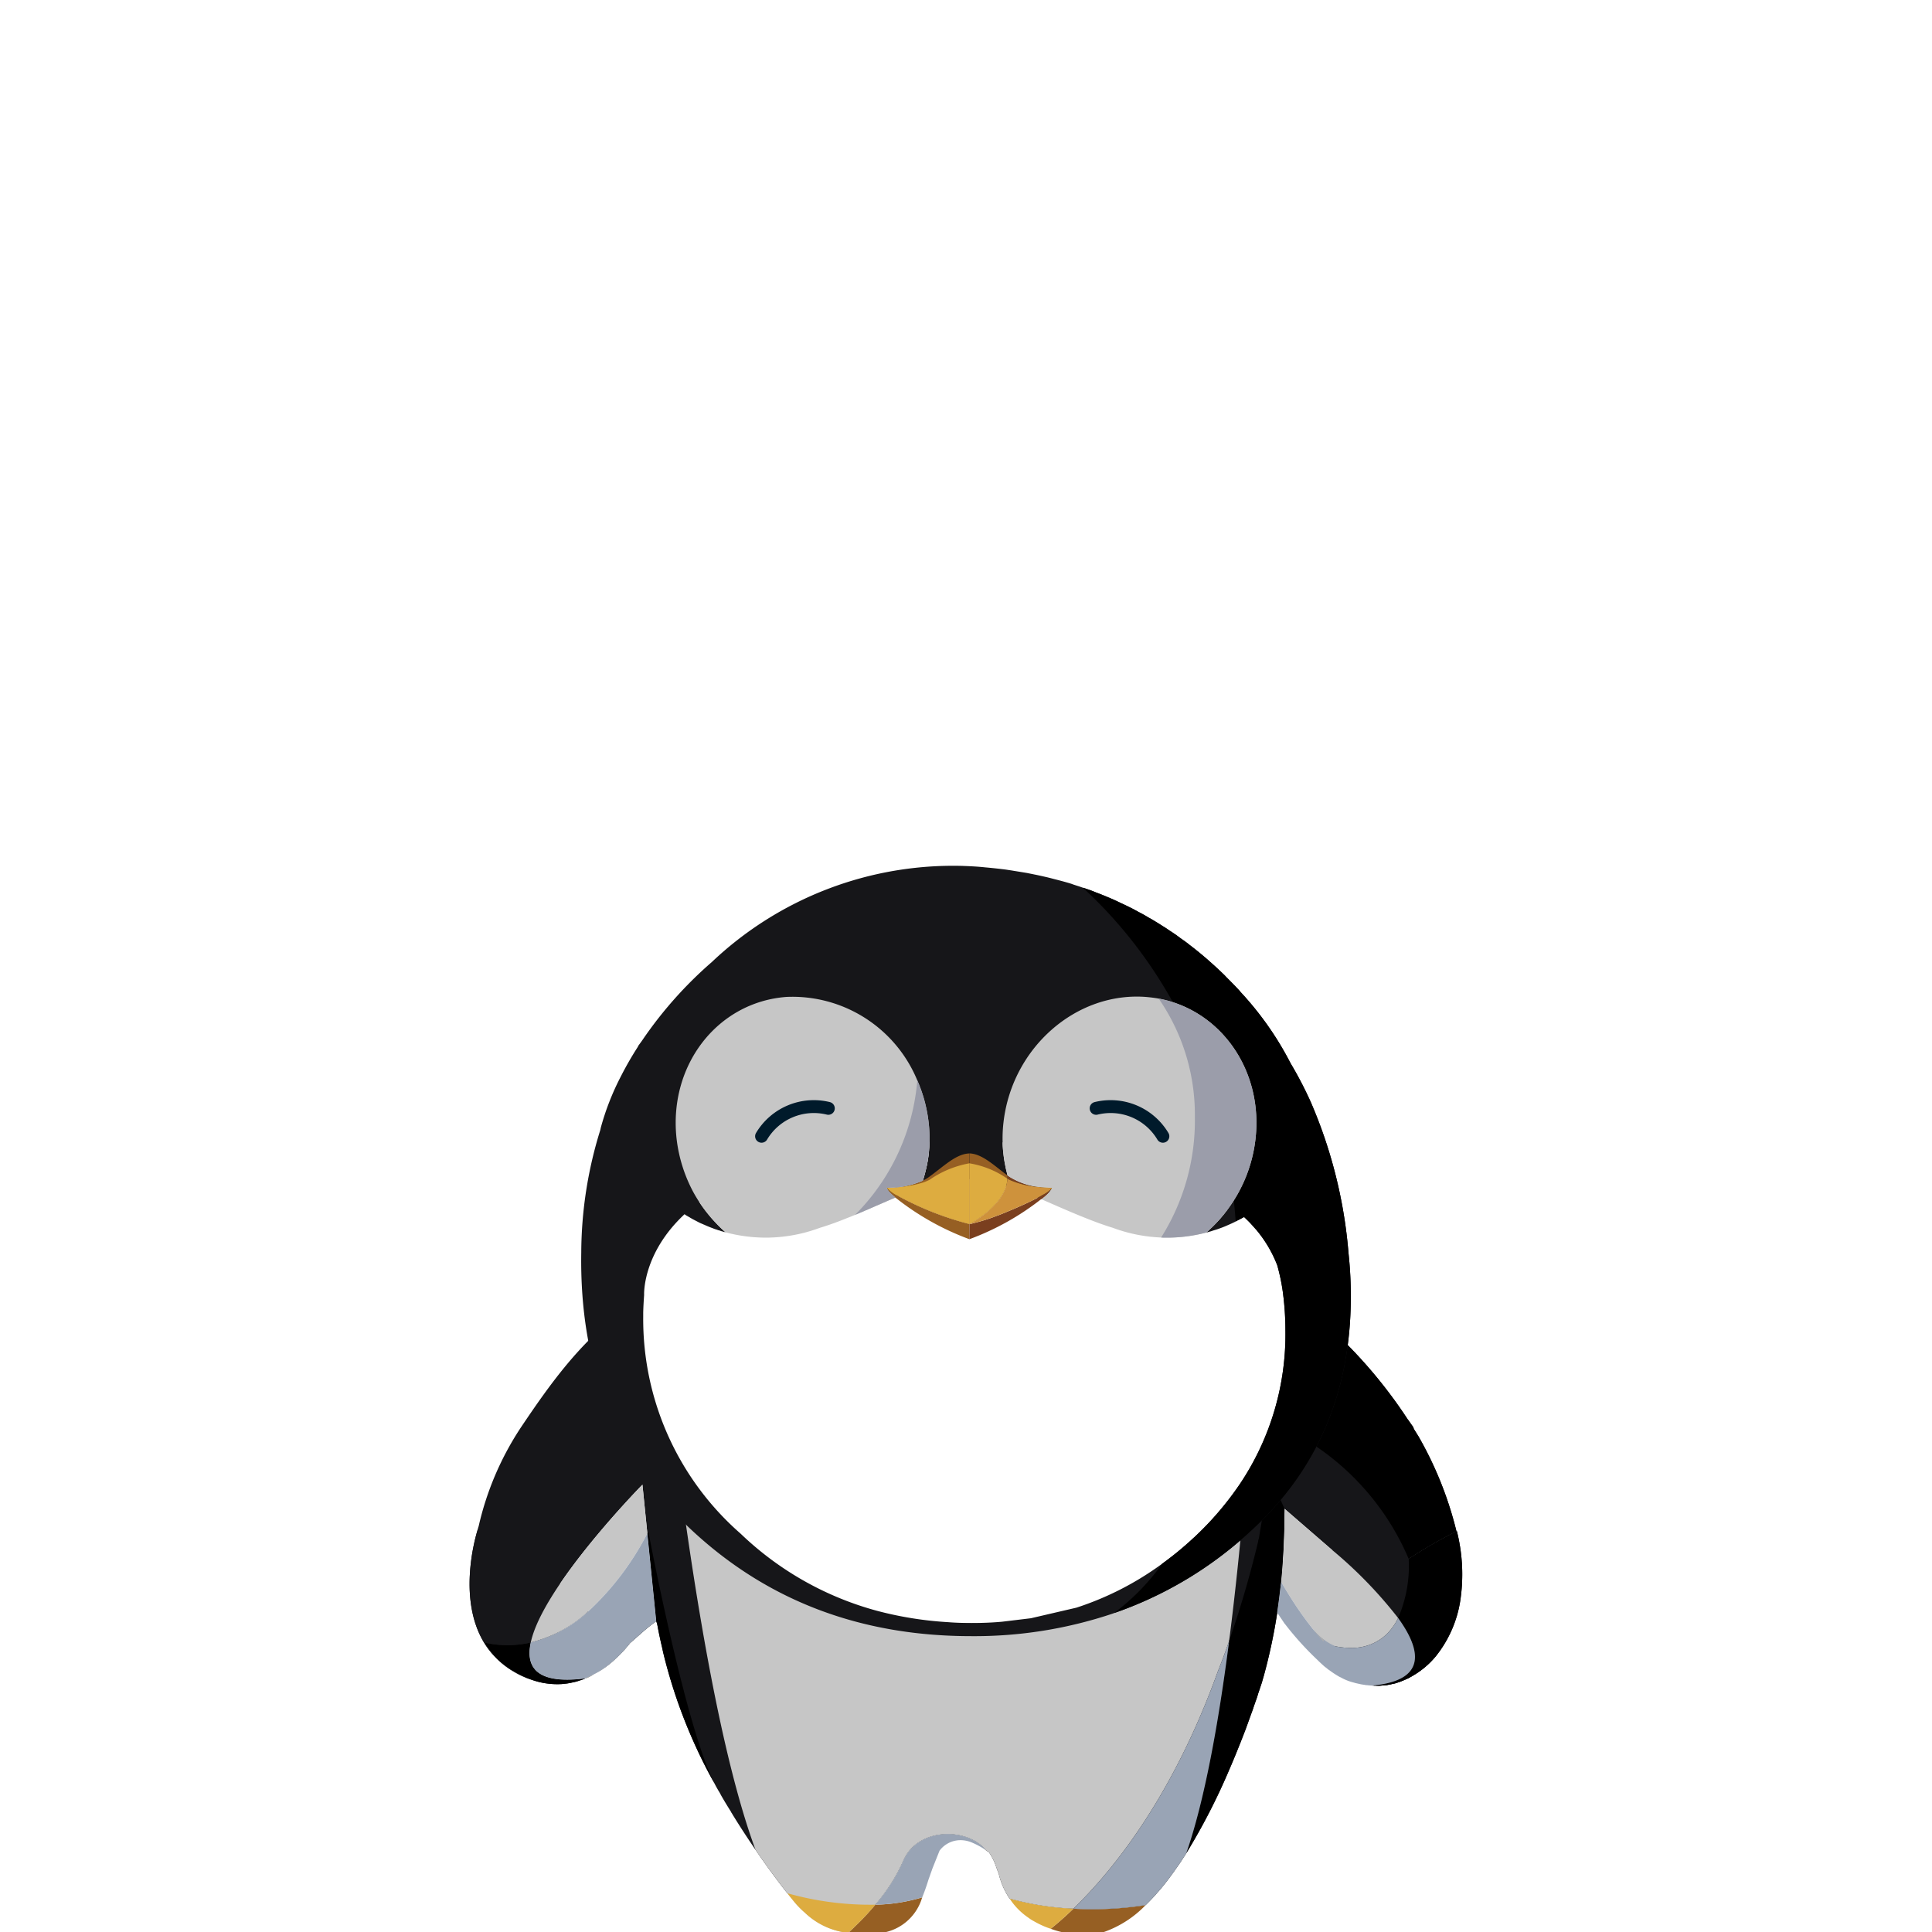 <svg id="Camada_1" data-name="Camada 1" xmlns="http://www.w3.org/2000/svg" viewBox="0 0 150 150"><path d="M113.079,118.89a28.256,28.256,0,0,0-2.96-7.39l-.35-.56a.614.614,0,0,0-.07-.18c-.11-.15-.22-.31-.33-.46l-.05-.08h-.01a37.093,37.093,0,0,0-7.56-8.42,32.797,32.797,0,0,1-2.46,8.87,30.163,30.163,0,0,1-2.62,4.86,24.259,24.259,0,0,1-5.23,5.64c-.3.24-.62.47-.94.69-.5.36-1.03.69-1.58,1.01a21.327,21.327,0,0,1-1.91.98,26.48,26.48,0,0,1-11.24,2.2c-.33,0-.66-.01-1-.02h-.05a29.278,29.278,0,0,1-13.45-3.52c-.07-.04-.13-.07-.19-.11-.28-.16-.54-.32-.8-.48-.43-.26-.83-.54-1.23-.83a24.834,24.834,0,0,1-6.33-6.64,30.252,30.252,0,0,1-4.62-12.5c-3.24,2.48-5.48,5.64-7.64,8.85a23.234,23.234,0,0,0-3.3,7.71,1.263,1.263,0,0,0-.06.21c-.32,1.02-1.5,5.53.48,8.81a6.54,6.54,0,0,0,2.39,2.3,6.019,6.019,0,0,0,.67.34,4.788,4.788,0,0,0,.65.25,5.728,5.728,0,0,0,1.21.29,5.953,5.953,0,0,0,1.11.04l.3-.03c.11-.01.22-.03.33-.05s.22-.05.33-.07a3.806,3.806,0,0,0,.48-.14,2.739,2.739,0,0,0,.4-.15c-3.71.48-4.68-.8-4.24-2.79.94-4.39,8.67-12.25,8.67-12.25l.38,3.78.69,6.82a2.021,2.021,0,0,1,.09.3c.11.61.24,1.21.38,1.8.03.15.06.29.1.45a40.245,40.245,0,0,0,3.96,10.06c.09.18.18.34.27.49v.01a3.375,3.375,0,0,1,.23.4c.25.44.52.88.79,1.31v.01c0,.01.01.02.02.04a.296.296,0,0,1,.03.04c.02.03.04.07.07.12.24.39.89,1.44,1.77,2.72.71,1.04,1.57,2.24,2.47,3.37a23.673,23.673,0,0,0,6.83.89,13.471,13.471,0,0,0,2.16-3.38c1.12-2.68,5.04-2.6,6.41-.86.09.06.17.12.26.18a4.493,4.493,0,0,1,.56,1.14c.06.17.12.34.19.5a5.765,5.765,0,0,0,.85,1.95,21.716,21.716,0,0,0,4.95.78,26.629,26.629,0,0,0,5.61-.28q.495-.48.96-1.02c.16-.18.32-.37.47-.56.11-.13.21-.27.32-.41.09-.12.18-.24.27-.37.11-.14.21-.28.31-.43.12-.16.23-.33.35-.5.16-.24.31-.48.47-.72v-.01a49.07,49.07,0,0,0,3.37-6.56c.31-.71.59-1.41.85-2.06.13-.33.25-.64.37-.95.11-.3.22-.6.32-.88s.2-.55.29-.8c.04-.14.09-.27.13-.39.06-.16.11-.31.16-.45.04-.13.08-.25.11-.36a.76.76,0,0,0,.04-.11c.06-.18.12-.34.16-.48,0,0,.07-.19.17-.56a.109.109,0,0,0,.01-.05.01.01,0,0,0,.01-.01,42.71,42.71,0,0,0,1.37-7.42,49.181,49.181,0,0,0,.27-5.67l3.66,3.17.05.04v4.53l-.64,2.43a4.404,4.404,0,0,1-.86-.82c.25.33.53.66.81.97v.01l-.21.8-.04.09-.095.23.008.003c.014.009.023.021.036.03l.002-.004a7.602,7.602,0,0,1,.45-.99c0-.01,0-.01.01-.01v-.01c.03-.05.06-.11.09-.16.06-.12.14-.25.22-.38.15.26.31.51.47.75a10.511,10.511,0,0,0,1.79,2.03,8.677,8.677,0,0,0,1.33.99c.02.01.04.03.06.04a3.317,3.317,0,0,0,.46-.02q.195-.015.33-.03h.03a.44.44,0,0,1,.1-.02.06.06,0,0,1,.04-.01h.02a.58.58,0,0,1,.1-.02c.01-.01.01-.01.02-.01h.03a.031.031,0,0,1,.02-.01s.1-.02.28-.06a.557.557,0,0,0,.12-.04.931.931,0,0,0,.13-.04c.06-.02.13-.04.2-.07.14-.05.29-.12.46-.19.09-.04.17-.08.26-.13.01,0,.01,0,.01-.01a2.629,2.629,0,0,0,.23-.13,6.715,6.715,0,0,0,1.72-1.47,26.395,26.395,0,0,0-2.06-7.59A35.897,35.897,0,0,1,113.079,118.89Z" style="fill:#161619"/><path d="M96.669,115.53c-.32,3.83-.73,7.92-1.24,11.87v.01c-.27.79-.57,1.59-.88,2.37-3.53,9.8-8.2,15.5-11.21,18.41a21.716,21.716,0,0,1-4.95-.78,5.765,5.765,0,0,1-.85-1.95c-.07-.16-.13-.33-.19-.5a4.493,4.493,0,0,0-.56-1.14c-.09-.06-.17-.12-.26-.18-1.37-1.74-5.29-1.82-6.41.86a13.471,13.471,0,0,1-2.16,3.38,18.996,18.996,0,0,1-1.54,1.65c-.17.17-.33.32-.49.47h-.53a5.752,5.752,0,0,1-2.91-1.5,6.971,6.971,0,0,1-.88-.91c-.16-.2-.32-.39-.48-.6-.9-1.13-1.76-2.33-2.47-3.37-2.65-7.16-4.64-19.33-5.94-29.17a24.834,24.834,0,0,0,6.33,6.64c.4.29.8.57,1.23.83.26.16.52.32.8.48.06.04.12.07.19.11a29.278,29.278,0,0,0,13.45,3.52h.05c.34.01.67.02,1,.02a26.48,26.48,0,0,0,11.24-2.2,21.327,21.327,0,0,0,1.91-.98c.55-.32,1.08-.65,1.58-1.01.32-.22.64-.45.94-.69A24.259,24.259,0,0,0,96.669,115.53Z" style="fill:#c6c6c6"/><path d="M65.379,149.83h-.01c-.04,0-.04,0,.02.01a.341.341,0,0,0,.14.03h.03C65.499,149.86,65.439,149.84,65.379,149.83Z" style="fill:#0f0d0d"/><path d="M65.379,149.83h-.01c-.04,0-.04,0,.02.01a.341.341,0,0,0,.14.03h.03C65.499,149.86,65.439,149.84,65.379,149.83Z" style="fill:#0f0d0d"/><path d="M71.599,147.31a3.876,3.876,0,0,1-2.79,2.69h-2.88c.16-.15.32-.3.49-.47a18.996,18.996,0,0,0,1.54-1.65A13.411,13.411,0,0,0,71.599,147.31Z" style="fill:#965f23"/><path d="M88.949,147.91a8.312,8.312,0,0,1-3.24,2.09h-3.3a6.702,6.702,0,0,1-.83-.25c.48-.39,1.08-.9,1.76-1.56A26.629,26.629,0,0,0,88.949,147.91Z" style="fill:#965f23"/><path d="M83.339,148.19c-.68.66-1.28,1.17-1.76,1.56a6.4,6.4,0,0,1-.84-.34c-.17-.08-.33-.17-.49-.26a3.01,3.01,0,0,1-.42-.27,5.268,5.268,0,0,1-1.44-1.47A21.716,21.716,0,0,0,83.339,148.19Z" style="fill:#ddac40"/><path d="M48.159,101.9a.266.266,0,0,1-.06.05h.08A.161.161,0,0,1,48.159,101.9Z" style="fill:#0f0d0d"/><path d="M45.449,130.31a2.739,2.739,0,0,1-.4.15,3.806,3.806,0,0,1-.48.14c-.11.02-.22.05-.33.07s-.22.04-.33.05l-.3.03a5.953,5.953,0,0,1-1.11-.04,5.728,5.728,0,0,1-1.21-.29,8.47,8.47,0,0,1-1.28-.59,6.541,6.541,0,0,1-2.39-2.3,8.018,8.018,0,0,0,3.59-.01C40.769,129.51,41.739,130.79,45.449,130.31Z"/><path d="M45.449,130.31c.23-.1.46-.21.67-.32a4.792,4.792,0,0,1-.6.3Z"/><path d="M47.779,128.8a7.5,7.5,0,0,1-1.66,1.19,8.184,8.184,0,0,0,1.65-1.21C47.779,128.79,47.779,128.79,47.779,128.8Z"/><path d="M40.011,129.83a8.465,8.465,0,0,0,1.28.59,6.317,6.317,0,0,1-1.32-.59,6.539,6.539,0,0,1-2.39-2.3c-1.98-3.28-.8-7.79-.48-8.81a27.871,27.871,0,0,1,8.57,6.39c-3.16,2.79-6.1,2.86-8.05,2.42A6.539,6.539,0,0,0,40.011,129.83Z" style="fill:#161619"/><path d="M113.11,118.87c-.01.01-.02.01-.03.02a35.95,35.95,0,0,0-3.71,2.14c-.68.45-1.3.9-1.86,1.34a19.943,19.943,0,0,0-3.58,3.59,10.547,10.547,0,0,0-.76,1.11c-.11.18-.21.36-.31.52-.15.29-.27.55-.36.77l-.085.205a.462.462,0,0,1,.197.186c.042.072.042.077.097.117a1.588,1.588,0,0,0,.196.107,1.709,1.709,0,0,1,.501.334c.111.119.176.286.293.374a1.989,1.989,0,0,0,.524.189,6.666,6.666,0,0,1,1.289.53,2.037,2.037,0,0,0,.503.246c.195.059.392.106.582.182a.679.679,0,0,1,.078.044c.055.002.112.005.166.005h.03a3.317,3.317,0,0,0,.46-.02q.195-.015.33-.03h.03a.442.442,0,0,1,.1-.02.061.061,0,0,1,.04-.01h.02a.576.576,0,0,1,.1-.02c.01-.01.01-.01.02-.01H108a.031.031,0,0,1,.02-.01s.1-.02.28-.06a.565.565,0,0,0,.12-.04.934.934,0,0,0,.13-.04c.06-.02.13-.04.2-.07.14-.05.29-.12.46-.19.09-.04.17-.08.26-.13.01,0,.01,0,.01-.01.08-.04.15-.08.23-.13a6.536,6.536,0,0,0,1.72-1.44l.01-.01a9.143,9.143,0,0,0,1.92-4.26A13.678,13.678,0,0,0,113.11,118.87Z" style="fill:#161619"/><path d="M113.359,124.38a9.145,9.145,0,0,1-1.92,4.26l-.01.01a6.536,6.536,0,0,1-1.72,1.44,2.629,2.629,0,0,1-.23.13c0,.01,0,.01-.01.01-.09.05-.17.09-.26.13-.17.07-.32.14-.46.19-.07.03-.14.05-.2.07a.931.931,0,0,1-.13.04.557.557,0,0,1-.12.04c-.18.04-.28.06-.28.06a.031.031,0,0,0-.02.01h-.03c-.01,0-.01,0-.02.01a.58.58,0,0,0-.1.02h-.02a.06.06,0,0,0-.04.01.44.44,0,0,0-.1.02h-.03q-.135.015-.33.03a3.317,3.317,0,0,1-.46.02h-.03c-.1,0-.2,0-.31-.01,4.23-.38,3.86-2.7,2.02-5.25a10.055,10.055,0,0,0,.82-4.59,35.897,35.897,0,0,1,3.71-2.14c.01-.01.02-.01.03-.02A13.687,13.687,0,0,1,113.359,124.38Z"/><path d="M110.12,111.5l-.35-.56a.614.614,0,0,0-.07-.18c-.11-.15-.22-.31-.33-.46l-.05-.08h-.01a37.095,37.095,0,0,0-7.56-8.42,32.8,32.8,0,0,1-2.46,8.87,20.001,20.001,0,0,1,10.08,10.36,35.929,35.929,0,0,1,3.71-2.14A28.248,28.248,0,0,0,110.12,111.5Z"/><path d="M99.459,122.81a42.71,42.71,0,0,1-1.37,7.42.01.01,0,0,1-.01.01.109.109,0,0,1-.01.05c-.1.37-.17.56-.17.56-.05.14-.1.3-.16.48a.76.76,0,0,1-.04.11c-.03.11-.07.23-.11.36-.05.14-.1.29-.16.45-.04.12-.09.25-.13.39-.09.25-.19.52-.29.8s-.21.58-.32.88c-.12.31-.24.62-.37.95-.26.65-.54,1.35-.85,2.06a49.07,49.07,0,0,1-3.37,6.56c1.42-4.07,2.51-10.1,3.33-16.48v-.01a80.016,80.016,0,0,0,2.31-7.96A34.819,34.819,0,0,0,99.459,122.81Z"/><path d="M50.939,125.85c0,.01.01.01.01.02a14.622,14.622,0,0,0-1.18.95c-.34.3-.67.59-.85.75a9.962,9.962,0,0,1-1.14,1.23c0-.01,0-.01-.01-.02a9.77,9.77,0,0,0,1.57-1.84l.43-.38,1.07-.94C50.879,125.71,50.909,125.78,50.939,125.85Z"/><path d="M55.479,138.48a40.245,40.245,0,0,1-3.96-10.06c-.04-.16-.07-.3-.1-.45-.14-.59-.27-1.19-.38-1.8a2.021,2.021,0,0,0-.09-.3l-.69-6.82c.03-.05.05-.09.08-.14,0,0,.04.19.1.53C50.969,122.15,53.429,134.46,55.479,138.48Z"/><path d="M95.429,127.41c-.82,6.38-1.91,12.41-3.33,16.48v.01c-.16.24-.31.48-.47.72-.12.17-.23.34-.35.5-.1.15-.2.29-.31.43-.09.13-.18.25-.27.37-.11.14-.21.28-.32.41-.15.19-.31.38-.47.56q-.465.54-.96,1.02a26.629,26.629,0,0,1-5.61.28c3.01-2.91,7.68-8.61,11.21-18.41C94.859,129,95.159,128.2,95.429,127.41Z" style="fill:#99a4b5"/><path d="M76.529,143.64a5.71,5.71,0,0,0-1.08-.59,2.278,2.278,0,0,0-.67-.17,2.03,2.03,0,0,0-1.82.79l-.01.01c-.18.45-.38.95-.59,1.48a.185.185,0,0,1-.02.07c-.08.21-.15.43-.24.67-.14.45-.3.93-.5,1.41a13.411,13.411,0,0,1-3.64.57,13.471,13.471,0,0,0,2.16-3.38C71.239,141.82,75.159,141.9,76.529,143.64Z" style="fill:#99a4b5"/><path d="M50.259,119.05a21.921,21.921,0,0,1-4.59,6.06,10.076,10.076,0,0,1-4.46,2.41c.94-4.39,8.67-12.25,8.67-12.25Z" style="fill:#c6c6c6"/><path d="M45.449,130.31c.23-.1.46-.21.67-.32a4.792,4.792,0,0,1-.6.3Z" style="fill:#846431"/><path d="M50.259,119.05a21.921,21.921,0,0,1-4.59,6.06,10.076,10.076,0,0,1-4.46,2.41c-.44,1.99.53,3.27,4.24,2.79.23-.1.46-.21.67-.32a7.5,7.5,0,0,0,1.66-1.19,9.962,9.962,0,0,0,1.14-1.23c.18-.16.51-.45.85-.75a14.622,14.622,0,0,1,1.18-.95Z" style="fill:#99a4b5"/><path d="M103.439,120.35l-.05-.04-3.66-3.17a49.181,49.181,0,0,1-.27,5.67c.19.32.39.66.61,1.01a27.038,27.038,0,0,0,1.87,2.67c.25.33.53.66.81.97v.01c.04.04.07.08.11.12a.01.01,0,0,0,.01.01c.01,0,.02.01.04.02a4.98,4.98,0,0,0,.78.2c.13.03.27.05.42.07.08.01.16.02.25.03h.02c.15.01.3.02.46.02a3.876,3.876,0,0,0,2.92-1.16,5.63,5.63,0,0,0,.42-.52,4.323,4.323,0,0,0,.37-.64A33.989,33.989,0,0,0,103.439,120.35Z" style="fill:#c6c6c6"/><path d="M108.549,125.619a4.526,4.526,0,0,1-.79,1.16,3.876,3.876,0,0,1-2.92,1.16c-.16,0-.31-.01-.46-.02h-.02c-.09-.01-.17-.02-.25-.03-.15-.02-.29-.04-.42-.07a4.783,4.783,0,0,1-.69-.37c-.07-.04-.13-.09-.2-.14a4.404,4.404,0,0,1-.86-.82,27.037,27.037,0,0,1-1.87-2.67c-.22-.35-.42-.69-.61-1.01-.09.88-.2,1.69-.31,2.44a.171.171,0,0,0,.01-.05l.57.85c.01.01.01.02.03.03a23.653,23.653,0,0,0,2.54,2.81l.06.06c.09.09.27.26.51.47a2.001,2.001,0,0,1,.24.19c.08.05.15.1.23.16.18.13.37.25.57.37a1.243,1.243,0,0,0,.2.1,3.79,3.79,0,0,0,.98.39c.02.01.04.01.06.02.02,0,.03.01.05.01a.01.01,0,0,1,.01.01h.01l.27.06a3.757,3.757,0,0,0,.44.08,1.138,1.138,0,0,0,.25.03c.12.02.23.02.35.03.1-.01.19-.02.28-.03C110.739,130.379,110.349,128.109,108.549,125.619Z" style="fill:#99a4b5"/><path d="M102.799,127.31l-.05.15c-.28-.31-.56-.64-.81-.97A4.404,4.404,0,0,0,102.799,127.31Z" style="fill:#aaacaf"/><path d="M67.959,147.88a18.996,18.996,0,0,1-1.54,1.65c-.17.17-.33.32-.49.47h-.53a5.752,5.752,0,0,1-2.91-1.5,6.971,6.971,0,0,1-.88-.91c-.16-.2-.32-.39-.48-.6A23.673,23.673,0,0,0,67.959,147.88Z" style="fill:#ddac40"/><path d="M97.394,121.698l.345-2.258.779-4.73s.794,1.417,1.211,2.43c0,0-.067,3.989-.27,5.669s-1.01.9-1.01.9l-1.055-1.694Z"/><path d="M104.699,97.3a37.025,37.025,0,0,0-2.95-11.78,29.772,29.772,0,0,0-1.55-2.97,24.565,24.565,0,0,0-3.9-5.55v-.01c-.33-.37-.7-.74-1.08-1.12-.05-.05-.09-.1-.14-.15-.4-.39-.82-.78-1.27-1.17,0-.01-.01-.01-.01-.02a.031.031,0,0,1-.02-.01l-.01-.01c-.44-.38-.91-.77-1.4-1.14-.04-.03-.07-.06-.11-.09-.18-.14-.38-.28-.58-.42-.12-.09-.23-.17-.35-.26-.19-.13-.38-.26-.57-.38-.14-.1-.29-.2-.44-.29-.19-.12-.37-.24-.56-.35-.19-.12-.39-.24-.6-.35q-.36-.225-.75-.42c-.25-.14-.51-.28-.78-.41-.16-.08-.33-.16-.5-.24-.24-.11-.48-.23-.73-.34-.17-.07-.34-.15-.52-.22-.26-.11-.54-.22-.81-.32-.16-.07-.32-.13-.49-.19s-.34-.12-.51-.17c-.24-.09-.48-.16-.72-.24-.05-.02-.11-.04-.16-.06-.45-.14-.91-.26-1.38-.38-.15-.04-.31-.08-.47-.12-.35-.08-.69-.16-1.05-.23-.18-.04-.36-.07-.54-.11-.36-.06-.73-.12-1.1-.18-.17-.03-.34-.05-.51-.08-.54-.07-1.1-.13-1.66-.18-.56-.06-1.13-.09-1.71-.11a27.22,27.22,0,0,0-19.5,7.46,31.442,31.442,0,0,0-5.35,6c-.12.18-.26.36-.38.53v.03a25.806,25.806,0,0,0-1.33,2.31,20.103,20.103,0,0,0-1.56,3.98c-.02.08-.03.15-.05.22a32.217,32.217,0,0,0-1.47,9.48q-.225,13.38,8.64,21.62,8.82,8.175,21.65,8.17a33.69,33.69,0,0,0,11-1.76c.02-.01.05-.02.07-.03.29-.1.57-.2.86-.31a29.973,29.973,0,0,0,9.76-6.06q7.77-7.08,7.77-18.24A31.498,31.498,0,0,0,104.699,97.3Zm-8.43,17.91a24.24,24.24,0,0,1-3.5,4.1.658.658,0,0,1-.09.08,25.224,25.224,0,0,1-2.44,2.01,23.554,23.554,0,0,1-6.67,3.42l-3.53.82-2.24.27c-.77.07-1.56.1-2.37.1-.64,0-1.28-.02-1.9-.07a27.9,27.9,0,0,1-5.41-.87,24.518,24.518,0,0,1-10.61-5.99,22.121,22.121,0,0,1-7.57-16.83v-.33c.01-.48.04-.93.07-1.38,0,0-.16-3.19,3.14-6.27a1.283,1.283,0,0,0,.21.14l.21.12a.641.641,0,0,0,.14.08c.01.01.02.01.03.02a.217.217,0,0,0,.05.03c.1.05.21.11.31.16.11.06.21.11.32.16.05.02.1.04.14.06a.494.494,0,0,1,.07.03l.01.01h.02c.17.08.34.15.52.22.04.02.09.03.13.05a.101.101,0,0,1,.03.01l.07.03c.04.01.07.03.11.04a2.228,2.228,0,0,1,.24.08l.12.03a1.57,1.57,0,0,0,.2.07.289.289,0,0,1,.09.02.236.236,0,0,0,.08.02l.09.03a9.053,9.053,0,0,1-.83-.81c-.17-.18-.33-.36-.48-.55a10.294,10.294,0,0,1-.74-1,17.486,17.486,0,0,1,2.99-1.76c.49-.23,1.01-.45,1.56-.65a.031.031,0,0,1,.02-.01,37.747,37.747,0,0,1,10.61-2.12c.51-.04,1.04-.07,1.58-.09.36-.02.73-.03,1.11-.05,0,.14-.01.28-.01.42-.01.1-.02.2-.02.3a9.126,9.126,0,0,1-.28,1.59c-.06.24-.12.48-.2.71a6.447,6.447,0,0,1-1.95.52h-.1c-.13.01-.26.02-.36.03-.23.01-.37.01-.37.01v.01h-.01a.267.267,0,0,0,.05.13.943.943,0,0,0,.14.17,2.098,2.098,0,0,0,.21.21,2.397,2.397,0,0,0,.23.21l.03.03c.09-.04.17-.07.25-.11.4-.16.79-.32,1.17-.46.13-.05.26-.1.38-.14.04-.02.09-.03.13-.05a13.466,13.466,0,0,1,1.96-.54,8.153,8.153,0,0,1,1.36-.14h.06v.01h.55a7.038,7.038,0,0,1,1.28.13c.14.03.29.06.43.09l.48.12c.32.09.65.19.97.31a1.71,1.71,0,0,1,.21.07.417.417,0,0,1,.1.04l.27.09c.17.07.35.14.53.21.3.12.61.25.92.38.09.04.18.08.27.11.11-.09.22-.18.31-.26.1-.08.18-.16.25-.22a.972.972,0,0,1,.1-.1.99.99,0,0,0,.16-.25c.01-.02.02-.03.01-.04l.01-.01h-.18c-.02.01-.04,0-.07,0a.377.377,0,0,0-.11-.01h-.05c-.12-.01-.27-.02-.44-.03-.01,0-.02-.01-.03-.01a5.388,5.388,0,0,1-2.44-.81,1.451,1.451,0,0,0-.13-.09,2.338,2.338,0,0,1-.06-.25c-.06-.21-.1-.42-.14-.64a8.34,8.34,0,0,1-.13-.87c-.02-.15-.03-.29-.04-.44-.01-.13-.01-.25-.01-.38.38.01.75.03,1.12.05h.01q.78.06,1.5.12a36.996,36.996,0,0,1,10.95,2.41c.16.07.33.14.49.21.01,0,.01.01.02.01.35.15.68.31.99.47.03.14.06.25.06.25s.76.87.81.91c.04.04,1.02.45,1.57.68a10.077,10.077,0,0,1-1.73,1.9c.13-.03.25-.07.37-.1.07-.02.14-.05.21-.07.1-.03.2-.06.29-.09.23-.08.45-.16.66-.25a.032.032,0,0,1,.02-.01c.21-.09.42-.18.62-.28a.83.83,0,0,0,.13-.07c.06-.03.11-.06.17-.09.17-.08.33-.17.48-.25.07.06.13.12.19.18a7.077,7.077,0,0,1,.54.57c.08.08.14.16.21.23a9.795,9.795,0,0,1,1.63,2.75c0,.01.01.02.01.03a15.445,15.445,0,0,1,.46,2.29c.01.12.03.23.04.35a22.648,22.648,0,0,1,.13,2.39A20.842,20.842,0,0,1,96.269,115.21Z" style="fill:#161619"/><path d="M104.879,100.63q0,11.16-7.77,18.24a29.973,29.973,0,0,1-9.76,6.06c-.29.11-.57.21-.86.31a17.376,17.376,0,0,0,3.75-3.84,25.224,25.224,0,0,0,2.44-2.01.658.658,0,0,0,.09-.08,24.24,24.24,0,0,0,3.5-4.1,20.842,20.842,0,0,0,3.53-11.93,22.648,22.648,0,0,0-.13-2.39c-.01-.12-.03-.23-.04-.35a15.445,15.445,0,0,0-.46-2.29c0-.01-.01-.02-.01-.03a9.795,9.795,0,0,0-1.63-2.75c-.07-.07-.13-.15-.21-.23a7.077,7.077,0,0,0-.54-.57c-.06-.06-.12-.12-.19-.18-.15.08-.31.17-.48.25-.06.03-.11.06-.17.09-.98-13.45-7.14-21.58-11.87-25.91.17.05.34.11.51.17s.33.12.49.19c.27.1.55.21.81.32.18.07.35.15.52.22.25.11.49.23.73.34.17.08.34.16.5.24.27.13.53.27.78.41q.39.195.75.42c.21.11.41.23.6.35.19.11.37.23.56.35.15.09.3.19.44.29.19.12.38.25.57.38.12.09.23.17.35.26.2.14.4.28.58.42.04.03.07.06.11.09.49.37.96.76,1.4,1.14l.01.01a.031.031,0,0,0,.02.01c0,.01.01.01.01.02.45.39.87.78,1.27,1.17.05.05.09.1.14.15.38.38.75.75,1.08,1.12V77a24.565,24.565,0,0,1,3.9,5.55,29.772,29.772,0,0,1,1.55,2.97,37.025,37.025,0,0,1,2.95,11.78A31.498,31.498,0,0,1,104.879,100.63Z"/><path d="M75.269,95.03v.01l-.01,1.17a20.748,20.748,0,0,1-5.74-3.23c-.39-.34-.65-.6-.66-.75h.01a2.569,2.569,0,0,0,.9.64A23.671,23.671,0,0,0,75.269,95.03Z" style="fill:#965f23"/><path d="M75.265,89.554v5.48a24.154,24.154,0,0,1-5.495-2.16,2.529,2.529,0,0,1-.898-.642,7.117,7.117,0,0,0,.731-.048c.032-.003.065-.007.098-.009a6.378,6.378,0,0,0,1.953-.516,2.929,2.929,0,0,0,.504-.3C73.329,90.5,74.255,89.578,75.265,89.554Z" style="fill:#965f23"/><path d="M80.799,92.17a6.948,6.948,0,0,1-2.42-.57.217.217,0,0,1-.05-.03l-.12-.06a.7.7,0,0,0,0-.25c.01,0,.01,0,.02.01a1.451,1.451,0,0,1,.13.09A5.388,5.388,0,0,0,80.799,92.17Z" style="fill:#7a3f1f"/><path d="M78.209,91.26a.7.7,0,0,1,0,.25c-.07,2.05-2.94,3.53-2.94,3.53V89.55C76.219,89.58,77.109,90.42,78.209,91.26Z" style="fill:#965f23"/><path d="M75.273,90.32v4.717l-.009-.003a24.154,24.154,0,0,1-5.495-2.16,2.529,2.529,0,0,1-.898-.642l-.002-.014s.296,0,.733-.034c.032-.003.065-.007.098-.009a8.85,8.85,0,0,0,1.894-.341,3.879,3.879,0,0,0,.58-.237,7.845,7.845,0,0,1,3.09-1.277Z" style="fill:#ddac40"/><path d="M78.209,91.51c-.07,2.05-2.94,3.53-2.94,3.53V90.32A7.229,7.229,0,0,1,78.209,91.51Z" style="fill:#ddac40"/><path d="M81.679,92.22l-.01.01s-.35,0-.84-.05C81.329,92.22,81.679,92.22,81.679,92.22Z" style="fill:#ddac40"/><path d="M97.469,88.49a11.285,11.285,0,0,1-3.83,7.21,12.037,12.037,0,0,1-3.03.39c-.15,0-.31,0-.46-.01a12.075,12.075,0,0,1-3.74-.75c-.72-.22-1.45-.49-2.17-.78-1.16-.46-2.3-.97-3.4-1.45a2.824,2.824,0,0,0,.82-.83c.01-.02.02-.03.01-.04l.01-.01s-.35,0-.85-.04c-.01,0-.02-.01-.03-.01a5.388,5.388,0,0,1-2.44-.81,1.451,1.451,0,0,0-.13-.09,10.845,10.845,0,0,1-.31-4.2c.69-5.74,5.62-10.06,11.02-9.67.35.03.69.07,1.02.13C94.799,78.44,98.109,83.13,97.469,88.49Z" style="fill:#c6c6c6"/><path d="M71.649,91.66a6.447,6.447,0,0,1-1.95.52h-.1c-.43.04-.73.04-.73.04v.01h-.01c.01.15.27.41.66.75-.44.18-.89.38-1.35.58-.31.13-.61.27-.92.4h-.01c-.24.11-.46.2-.7.3l-.15.06c-.19.08-.38.16-.57.23-.71.29-1.44.56-2.17.78a12.073,12.073,0,0,1-4.19.76,12.236,12.236,0,0,1-3.12-.41,11.48,11.48,0,0,1-2.53-3.16,11.597,11.597,0,0,1-1.27-4.03c-.68-5.73,3.13-10.69,8.53-11.09a10.49,10.49,0,0,1,10.15,6.48,11.226,11.226,0,0,1,.87,3.19A10.586,10.586,0,0,1,71.649,91.66Z" style="fill:#c6c6c6"/><path d="M97.469,88.49a11.285,11.285,0,0,1-3.83,7.21,12.037,12.037,0,0,1-3.03.39c-.15,0-.31,0-.46-.01a17.004,17.004,0,0,0,2.62-9.35,15.841,15.841,0,0,0-2.81-9.2C94.799,78.44,98.109,83.13,97.469,88.49Z" style="fill:#9b9daa"/><path d="M71.649,91.66a6.447,6.447,0,0,1-1.95.52h-.1c-.43.04-.73.04-.73.04v.01h-.01c.01.15.27.41.66.75-.44.18-.89.38-1.35.58-.31.13-.61.27-.92.4h-.01c-.24.11-.46.2-.7.3l-.15.06a16.699,16.699,0,0,0,4.83-10.44,11.226,11.226,0,0,1,.87,3.19A10.586,10.586,0,0,1,71.649,91.66Z" style="fill:#9b9daa"/><path d="M81.659,92.27a2.824,2.824,0,0,1-.82.83,20.502,20.502,0,0,1-5.57,3.11h-.01l.01-1.17a2.616,2.616,0,0,0,.27-.06,15.245,15.245,0,0,0,1.61-.49c.12-.05.23-.09.36-.13.24-.1.48-.19.73-.3l.36-.15c.73-.31,1.43-.63,1.97-.92.01-.01.01-.01.02-.01.12-.07.24-.13.35-.2A2.662,2.662,0,0,0,81.659,92.27Z" style="fill:#7a3f1f"/><path d="M81.669,92.23c.01.01,0,.02-.01.04a2.662,2.662,0,0,1-.72.51c-.11.07-.23.13-.35.2-.01,0-.01,0-.02.01-.54.29-1.24.61-1.97.92l-.36.15c-.25.11-.49.2-.73.3-.13.04-.24.08-.36.13a15.245,15.245,0,0,1-1.61.49,2.616,2.616,0,0,1-.27.06s2.87-1.48,2.94-3.53l.12.06a.217.217,0,0,0,.05.03,6.948,6.948,0,0,0,2.42.57c.01,0,.02.01.03.01C81.319,92.23,81.669,92.23,81.669,92.23Z" style="fill:#ce923c"/><path d="M81.679,92.22l-.01.01s-.35,0-.84-.05C81.329,92.22,81.679,92.22,81.679,92.22Z" style="fill:#ddac40"/><path d="M59.127,88.22a4.723,4.723,0,0,1,5.184-2.168" style="fill:none;stroke:#001a2b;stroke-linecap:round;stroke-miterlimit:10;fill-rule:evenodd"/><path d="M90.287,88.22a4.723,4.723,0,0,0-5.184-2.168" style="fill:none;stroke:#001a2b;stroke-linecap:round;stroke-miterlimit:10;fill-rule:evenodd"/></svg>